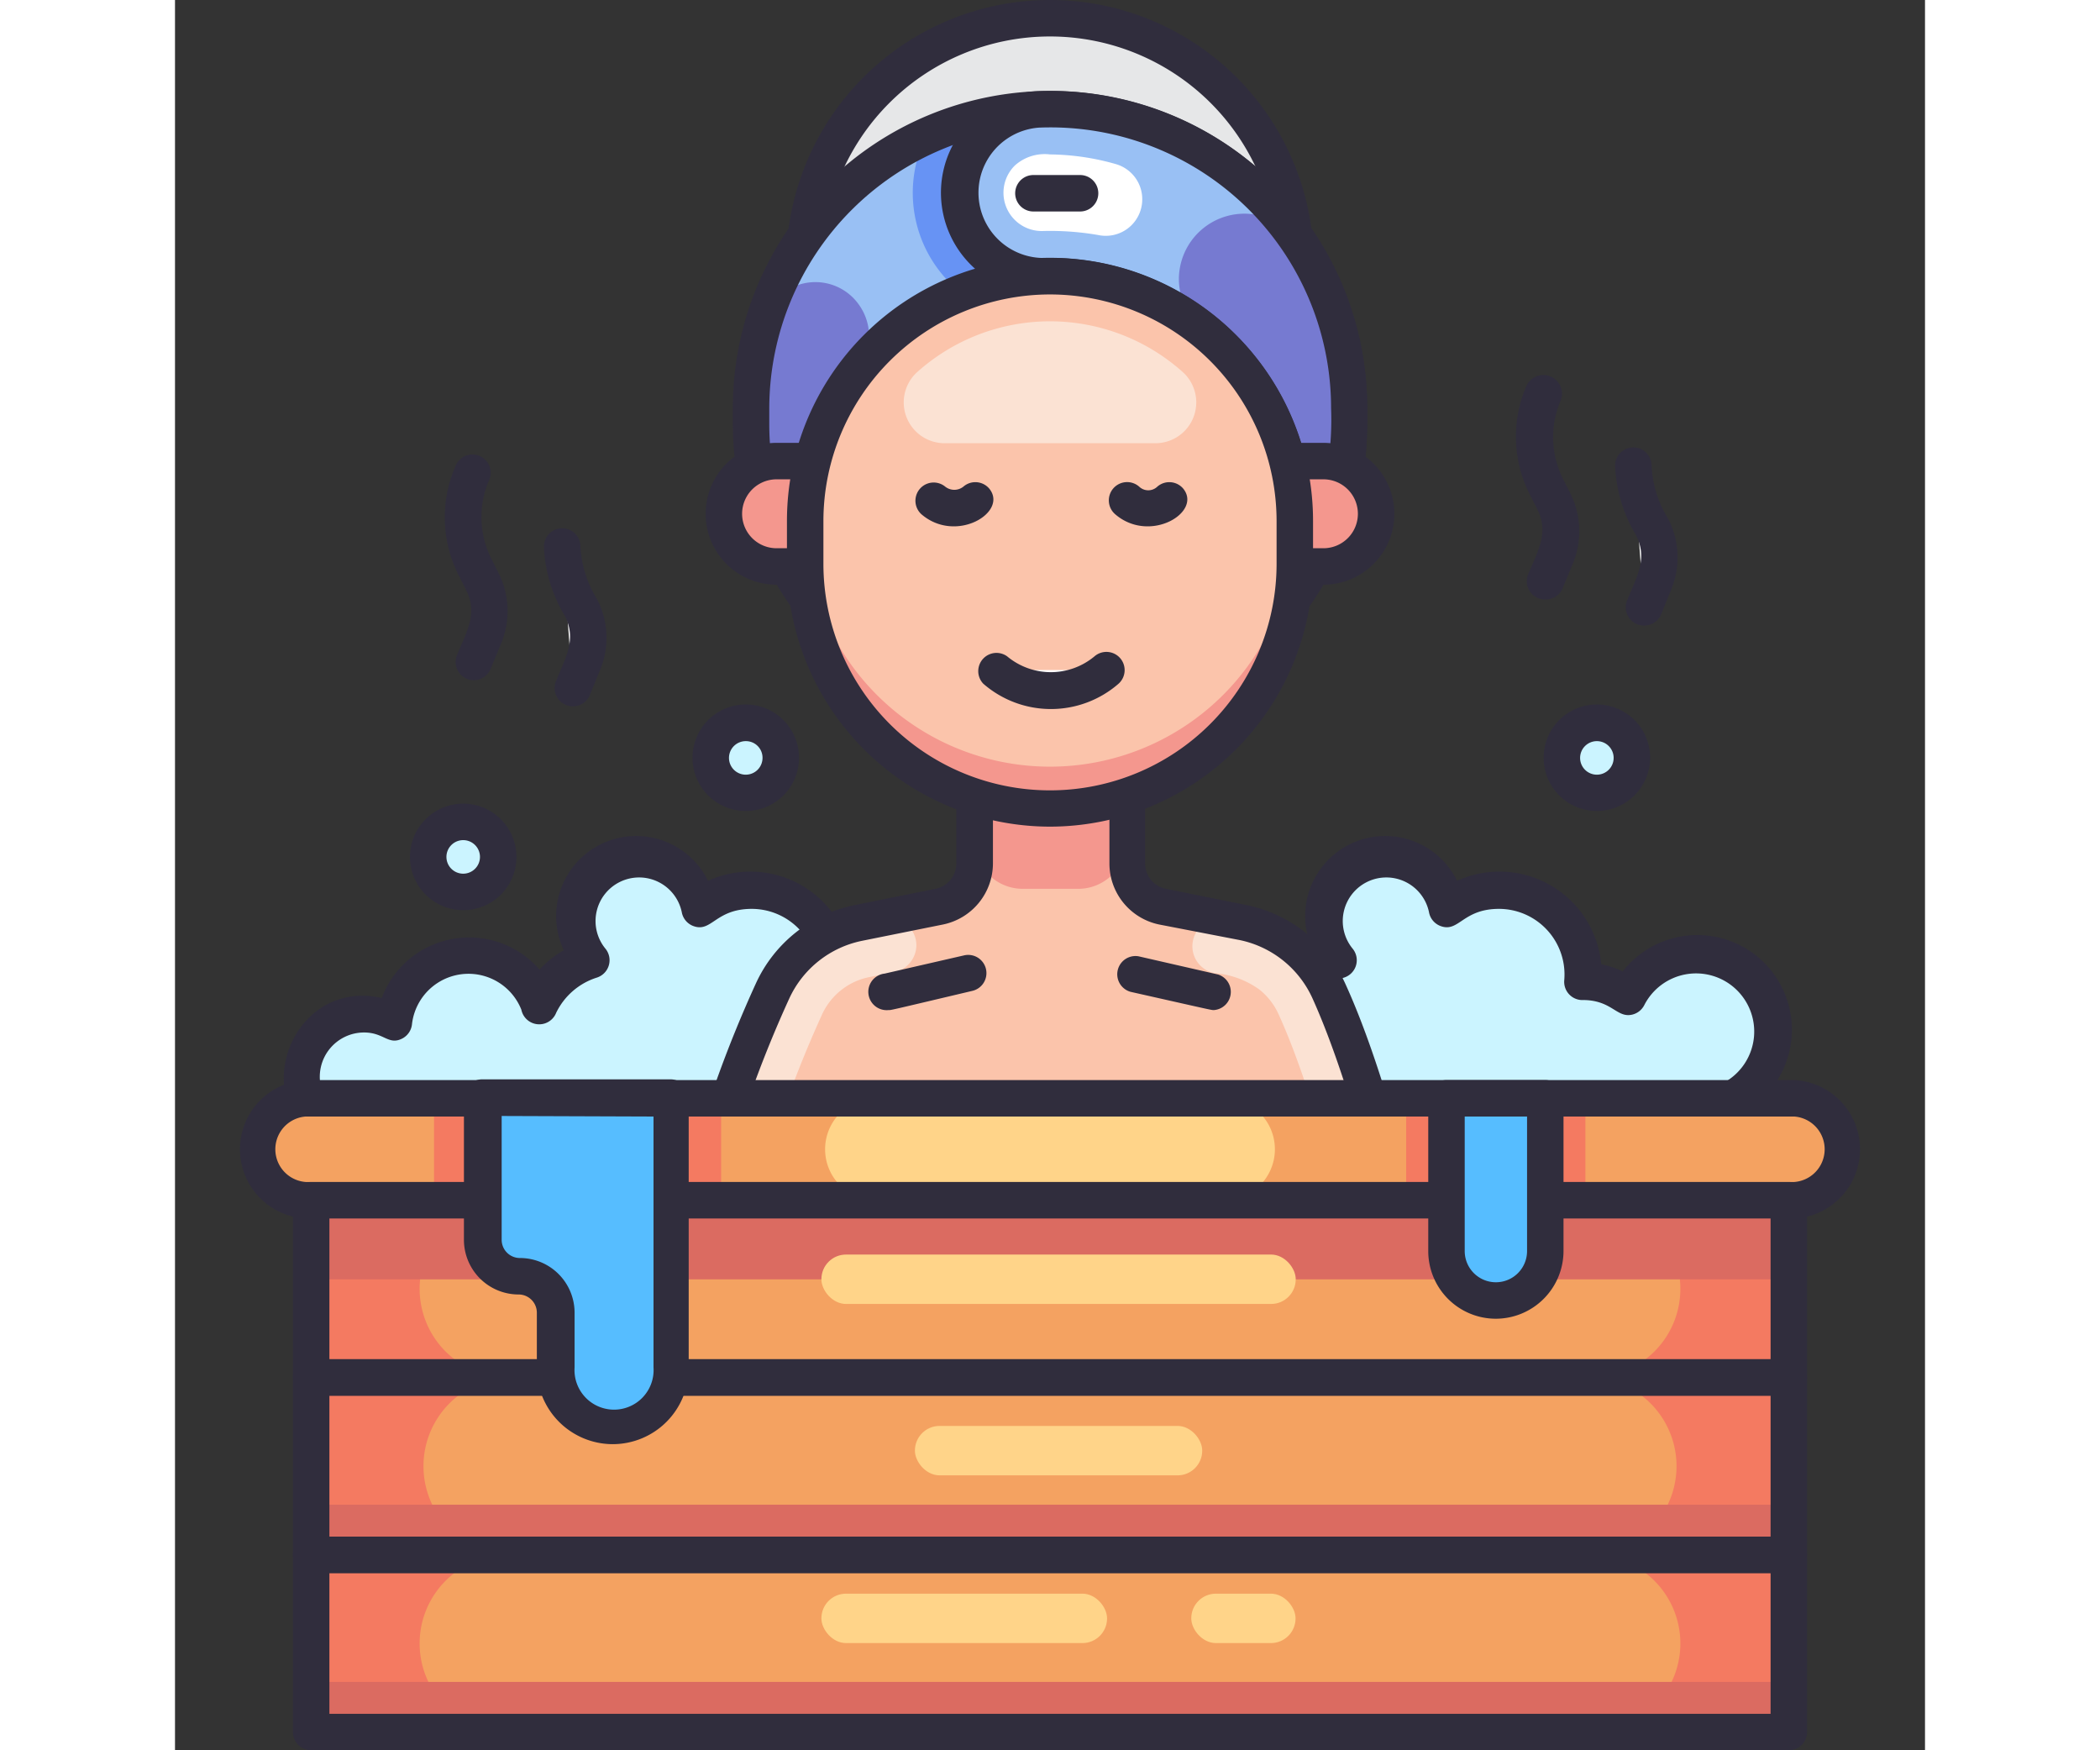 <svg viewBox="0 0 96 96"
     height="20px"
     width="24px"  xmlns="http://www.w3.org/2000/svg">
  <rect x="0" y="0" width="96" height="96" fill="#333333" stroke="none"/>
  <g id="Jacuzzi">
    <path d="m61.47 18.67h-26.94v-4.2a13.47 13.47 0 0 1 26.94 0z" fill="#e6e7e8"/>
    <path
      d="m61.47 19.67h-26.94a1 1 0 0 1 -1-1v-4.2a14.47 14.47 0 0 1 28.94 0v4.2a1 1 0 0 1 -1 1zm-25.94-2h24.94v-3.2a12.47 12.47 0 0 0 -24.94 0z"
      fill="#302d3d"/>
    <path
      d="m42.39 52.33a4.19 4.19 0 0 0 -3.72 2.29 4.15 4.15 0 0 0 -2.5-.82 4.6 4.6 0 0 0 -7.44-4 3.39 3.39 0 1 0 -5.94 2.77 4.75 4.75 0 0 0 -2.79 2.43 4.11 4.11 0 0 0 -8 1.07 3.42 3.42 0 1 0 -3.13 6.08c.85 3.34 11.78 4.67 17 1.82a15.45 15.45 0 0 0 8.61.47c4 2.36 10.85.64 10.85-2.68a2.62 2.62 0 0 0 -.68-1.69 4.2 4.2 0 0 0 -2.26-7.74z"
      fill="#cbf4ff"/>
    <path
      d="m34.32 65.49a16.68 16.68 0 0 1 -8.39-.43c-5.24 2.55-16.08 1.74-17.83-2.22-4.26-2.57-1.61-9.21 3.24-8.1a5.12 5.12 0 0 1 8.66-1.56 5.27 5.27 0 0 1 1.33-1.06 4.39 4.39 0 0 1 7.91-3.81 5.61 5.61 0 0 1 7.91 4.58 5 5 0 0 1 1.18.39 5.19 5.19 0 1 1 7.62 7 3.34 3.34 0 0 1 .35 1.47c.02 4.25-7.37 6.12-11.98 3.74zm.15-2a1 1 0 0 1 .51.13c4.09 2.41 11.2-.14 8.9-2.85a1 1 0 0 1 .22-1.49 3.19 3.19 0 1 0 -4.54-4.15 1 1 0 0 1 -.66.52c-.85.2-1.1-.78-2.67-.8a1 1 0 0 1 -1-1.09 3.61 3.61 0 0 0 -3.59-3.91c-2 0-2.2 1.32-3.21.94a1 1 0 0 1 -.63-.76 2.39 2.39 0 1 0 -4.19 2 1 1 0 0 1 -.47 1.59 3.73 3.73 0 0 0 -2.23 1.93 1 1 0 0 1 -1.91-.17 3.12 3.12 0 0 0 -6 .8 1 1 0 0 1 -.53.78c-.76.39-1-.33-2.1-.33a2.43 2.43 0 0 0 -1.05 4.62 1 1 0 0 1 .53.65c.27 1.08 3.41 2.63 8.38 2.63a15.76 15.76 0 0 0 7.12-1.43 1 1 0 0 1 .84-.06 15.09 15.09 0 0 0 8.28.4z"
      fill="#302d3d"/>
    <path
      d="m83.43 52.33a4.18 4.18 0 0 0 -3.72 2.29 4.15 4.15 0 0 0 -2.5-.82 4.6 4.6 0 0 0 -7.44-4 3.39 3.39 0 1 0 -5.94 2.77 4.7 4.7 0 0 0 -2.83 2.43 4.11 4.11 0 0 0 -7.92 1.06 3.42 3.42 0 1 0 -3.08 6.09c.85 3.34 11.78 4.67 17 1.82a15.45 15.45 0 0 0 8.61.47c4 2.36 10.85.64 10.85-2.68a2.62 2.62 0 0 0 -.68-1.69 4.2 4.2 0 0 0 -2.35-7.74z"
      fill="#cbf4ff"/>
    <path
      d="m75.36 65.49a16.68 16.68 0 0 1 -8.36-.43c-5.24 2.55-16.08 1.74-17.83-2.22-4.26-2.57-1.62-9.21 3.24-8.1a5.11 5.11 0 0 1 8.67-1.56 5.5 5.5 0 0 1 1.34-1.06 4.39 4.39 0 0 1 7.91-3.81 5.61 5.61 0 0 1 7.91 4.58 5 5 0 0 1 1.18.39 5.19 5.19 0 1 1 7.62 7 3.34 3.34 0 0 1 .35 1.47c-.03 4.25-7.39 6.12-12.03 3.74zm.15-2a1 1 0 0 1 .51.13c4.08 2.41 11.2-.15 8.9-2.85a1 1 0 0 1 .22-1.49 3.19 3.19 0 1 0 -4.54-4.15 1 1 0 0 1 -.66.52c-.85.2-1.1-.78-2.67-.8a1 1 0 0 1 -1.06-1.08 3.6 3.6 0 0 0 -3.58-3.92c-2 0-2.2 1.32-3.21.94a1 1 0 0 1 -.63-.76 2.39 2.39 0 1 0 -4.19 2 1 1 0 0 1 -.47 1.59 3.73 3.73 0 0 0 -2.23 1.93 1 1 0 0 1 -1.83-.07 3.12 3.12 0 0 0 -6 .8 1 1 0 0 1 -.53.78c-.76.39-1-.33-2.11-.33a2.43 2.43 0 0 0 -1 4.62 1 1 0 0 1 .54.65c.27 1.08 3.41 2.63 8.38 2.63a15.76 15.76 0 0 0 7.12-1.43 1 1 0 0 1 .84-.06 15.1 15.1 0 0 0 8.2.3z"
      fill="#302d3d"/>
    <path
      d="m27.18 74.76a66 66 0 0 1 5.61-20.42 6.63 6.63 0 0 1 4.72-3.72l4.42-.89a2.42 2.42 0 0 0 1.94-2.37v-4.44h8.36v4.44a2.41 2.41 0 0 0 1.94 2.37c4.45.9 5.66.94 7.23 2.21a6.49 6.49 0 0 1 1.91 2.45c2.43 5.32 4.62 14.6 5.51 20.37z"
      fill="#fbc4ab"/>
    <path d="m52.19 46.15c0-.78 0-1.8 0-3.23h-8.32v3.23a2.63 2.63 0 0 0 2.64 2.6h3a2.64 2.64 0 0 0 2.68-2.6z"
          fill="#f4978e"/>
    <path
      d="m63.31 54.39a6.64 6.64 0 0 0 -4.73-3.77l-.95-.19a1.5 1.5 0 1 0 -.63 2.94 4.91 4.91 0 0 1 2.48.9 3.67 3.67 0 0 1 1.06 1.36c1.82 4 3.59 10.63 4.67 16.13h-34.6a63.42 63.42 0 0 1 4.91-16.17 3.63 3.63 0 0 1 2.58-2l1.36-.27a1.52 1.52 0 0 0 1.21-1.47 1.5 1.5 0 0 0 -1.8-1.47l-1.36.27a6.63 6.63 0 0 0 -4.72 3.72 66.14 66.14 0 0 0 -5.61 20.42h41.64c-.89-5.79-3.08-15.08-5.51-20.4z"
      fill="#fbe2d3"/>
    <g fill="#302d3d">
      <path
        d="m68.82 75.76h-41.64a1 1 0 0 1 -1-1.12 67 67 0 0 1 5.69-20.71 7.61 7.61 0 0 1 5.43-4.29l4.42-.89a1.41 1.41 0 0 0 1.14-1.39v-4.44a1 1 0 0 1 1-1h8.36a1 1 0 0 1 1 1v4.44a1.41 1.41 0 0 0 1.14 1.39l4.41.89a7.63 7.63 0 0 1 5.45 4.36c2.39 5.24 4.62 14.35 5.59 20.64a1 1 0 0 1 -.99 1.12zm-40.51-2h39.34c-1-6-3.1-14.25-5.25-19a5.64 5.64 0 0 0 -4-3.2l-4.4-.85a3.42 3.42 0 0 1 -2.74-3.35v-3.44h-6.39v3.44a3.43 3.43 0 0 1 -2.75 3.35l-4.42.89a5.63 5.63 0 0 0 -4 3.16 65 65 0 0 0 -5.39 19z"/>
      <path
        d="m39.15 55.4a1 1 0 0 1 -.22-2l4.36-1a1 1 0 0 1 1.2.76 1 1 0 0 1 -.76 1.19c-4.73 1.12-4.43 1.05-4.58 1.05z"/>
      <path d="m57 55.4c-.16 0 .13.06-4.58-1a1 1 0 0 1 .43-1.95l4.37 1a1 1 0 0 1 -.22 1.95z"/>
    </g>
    <path d="m88.83 65.83h-81.66a2.8 2.8 0 0 1 0-5.59h81.66a2.8 2.8 0 0 1 0 5.59z" fill="#f4a261"/>
    <path d="m14.21 60.24h15.75v5.58h-15.75z" fill="#f47a61"/>
    <path d="m67.54 60.24h9.83v5.58h-9.83z" fill="#f47a61"/>
    <path d="m57.37 65.83h-18.74a2.8 2.8 0 1 1 0-5.59h18.74a2.8 2.8 0 1 1 0 5.59z" fill="#ffd489"/>
    <path
      d="m88.83 66.83h-81.66a3.8 3.8 0 0 1 0-7.59h81.66a3.8 3.8 0 0 1 0 7.59zm-81.66-5.59a1.8 1.8 0 0 0 0 3.59h81.66a1.8 1.8 0 0 0 0-3.59z"
      fill="#302d3d"/>
    <path d="m7.47 65.83h81.06v9.72h-81.06z" fill="#f47a61"/>
    <path d="m77.72 75.55h-59.44a4.86 4.86 0 0 1 0-9.72h59.44a4.86 4.86 0 0 1 0 9.72z" fill="#f4a261"/>
    <path d="m7.47 65.83h81.06v4.34h-81.06z" fill="#db6b61"/>
    <rect fill="#ffd489" height="2.71" rx="1.35" width="26.02" x="35.46" y="68.81"/>
    <path d="m7.47 75.55h81.06v9.72h-81.06z" fill="#f47a61"/>
    <path d="m7.47 85.28h81.06v9.72h-81.06z" fill="#f47a61"/>
    <path d="m77.72 95h-59.44a4.86 4.86 0 0 1 0-9.72h59.44a4.86 4.86 0 1 1 0 9.72z" fill="#f4a261"/>
    <path d="m77.72 85.28h-59.44a4.87 4.87 0 0 1 0-9.73h59.44a4.87 4.87 0 0 1 0 9.73z" fill="#f4a261"/>
    <path d="m7.47 92.25h81.06v2.75h-81.06z" fill="#db6b61"/>
    <path d="m7.47 82.53h81.06v2.75h-81.06z" fill="#db6b61"/>
    <path
      d="m88.53 76.55h-81.06a1 1 0 0 1 -1-1v-9.72a1 1 0 0 1 1-1h81.06a1 1 0 0 1 1 1v9.72a1 1 0 0 1 -1 1zm-80.06-2h79.06v-7.72h-79.06z"
      fill="#302d3d"/>
    <path
      d="m88.53 86.28h-81.06a1 1 0 0 1 -1-1v-9.73a1 1 0 0 1 1-1h81.06a1 1 0 0 1 1 1v9.73a1 1 0 0 1 -1 1zm-80.06-2h79.06v-7.73h-79.06z"
      fill="#302d3d"/>
    <path
      d="m88.53 96h-81.06a1 1 0 0 1 -1-1v-9.72a1 1 0 0 1 1-1h81.06a1 1 0 0 1 1 1v9.72a1 1 0 0 1 -1 1zm-80.06-2h79.06v-7.72h-79.06z"
      fill="#302d3d"/>
    <path d="m27.18 60.24v14.81a3.17 3.17 0 0 1 -6.33 0v-3.05a2 2 0 0 0 -2-2 2 2 0 0 1 -2-2v-7.8z" fill="#56bdff"/>
    <path
      d="m24 79.21a4.17 4.17 0 0 1 -4.15-4.21v-3a1 1 0 0 0 -1-1 3 3 0 0 1 -3-3v-7.8a1 1 0 0 1 1-1h10.33a1 1 0 0 1 1 1v14.8a4.17 4.17 0 0 1 -4.18 4.21zm-6.08-18v6.79a1 1 0 0 0 1 1 3 3 0 0 1 3 3v3a2.17 2.17 0 1 0 4.33 0v-13.76z"
      fill="#302d3d"/>
    <path d="m72.46 71.33a2.7 2.7 0 0 1 -2.71-2.7v-8.39h5.42v8.39a2.71 2.71 0 0 1 -2.71 2.7z" fill="#56bdff"/>
    <path
      d="m72.46 72.33a3.71 3.71 0 0 1 -3.71-3.71v-8.38a1 1 0 0 1 1-1h5.42a1 1 0 0 1 1 1v8.38a3.72 3.72 0 0 1 -3.71 3.71zm-1.71-11.09v7.38a1.71 1.71 0 0 0 3.42 0v-7.38z"
      fill="#302d3d"/>
    <circle cx="78" cy="41.56" fill="#cbf4ff" r="1.92"/>
    <path
      d="m78 44.48a2.92 2.92 0 1 1 2.92-2.92 2.92 2.92 0 0 1 -2.92 2.92zm0-3.83a.92.92 0 1 0 .92.91.92.92 0 0 0 -.92-.91z"
      fill="#302d3d"/>
    <circle cx="31.31" cy="41.56" fill="#cbf4ff" r="1.92"/>
    <path
      d="m31.31 44.48a2.92 2.92 0 1 1 2.92-2.92 2.91 2.91 0 0 1 -2.92 2.92zm0-3.83a.92.92 0 1 0 .92.91.91.91 0 0 0 -.92-.91z"
      fill="#302d3d"/>
    <circle cx="15.81" cy="47" fill="#cbf4ff" r="1.92"/>
    <path
      d="m15.81 49.92a2.92 2.92 0 1 1 2.92-2.92 2.91 2.91 0 0 1 -2.92 2.92zm0-3.84a.92.92 0 1 0 .92.92.92.92 0 0 0 -.92-.92z"
      fill="#302d3d"/>
    <path d="m75.05 21.58a6.11 6.11 0 0 0 .19 5.15l.37.72c.87 1.71.14 3-.45 4.43" fill="#fff"/>
    <path
      d="m75.16 32.88a1 1 0 0 1 -.93-1.38c.56-1.35 1.15-2.3.49-3.59l-.37-.73a7 7 0 0 1 -.22-6 1 1 0 1 1 1.87.82 5.09 5.09 0 0 0 .16 4.3l.37.73a4.65 4.65 0 0 1 .16 3.86l-.58 1.4a1 1 0 0 1 -.95.59z"
      fill="#302d3d"/>
    <path d="m80 25.52a6.13 6.13 0 0 0 .66 2.64l.37.72c.87 1.71.14 3-.45 4.43" fill="#fff"/>
    <path
      d="m80.58 34.31a1 1 0 0 1 -.92-1.38c.55-1.35 1.14-2.3.48-3.59a8 8 0 0 1 -1.14-3.8 1 1 0 0 1 1-1 1 1 0 0 1 1 1 6.11 6.11 0 0 0 .92 2.93 4.61 4.61 0 0 1 .16 3.86l-.57 1.4a1 1 0 0 1 -.93.58z"
      fill="#302d3d"/>
    <path d="m16.29 26a6.08 6.08 0 0 0 .19 5.14l.37.72c.87 1.71.14 3-.45 4.43" fill="#fff"/>
    <path
      d="m16.4 37.31a1 1 0 0 1 -.93-1.38c.56-1.35 1.15-2.3.49-3.59l-.37-.73a7 7 0 0 1 -.22-6 1 1 0 1 1 1.84.77 5.09 5.09 0 0 0 .16 4.3l.37.73a4.65 4.65 0 0 1 .16 3.86l-.58 1.4a1 1 0 0 1 -.92.64z"
      fill="#302d3d"/>
    <path d="m21.24 30a6.13 6.13 0 0 0 .66 2.64l.37.72c.87 1.71.14 3-.45 4.43" fill="#fff"/>
    <path
      d="m21.82 38.74a1 1 0 0 1 -.92-1.38c.55-1.35 1.14-2.3.48-3.59a7.93 7.93 0 0 1 -1.14-3.77 1 1 0 1 1 2-.05 6.11 6.11 0 0 0 .92 2.93 4.57 4.57 0 0 1 .16 3.86l-.57 1.4a1 1 0 0 1 -.93.6z"
      fill="#302d3d"/>
    <rect fill="#ffd489" height="2.71" rx="1.35" width="15.76" x="40.59" y="78.21"/>
    <rect fill="#ffd489" height="2.71" rx="1.35" width="5.72" x="55.75" y="87.41"/>
    <rect fill="#ffd489" height="2.71" rx="1.35" width="15.67" x="35.46" y="87.41"/>
    <path
      d="m49.32 6.06v9.15a13.43 13.43 0 0 0 -14.75 13.36 29.8 29.8 0 0 0 .14 4.28 16.27 16.27 0 0 1 -3.11-9.6v-.85a16.39 16.39 0 0 1 17.72-16.34z"
      fill="#99c0f4"/>
    <path d="m49.32 6.06v9.15a13.4 13.4 0 0 0 -6.2.85 7 7 0 0 1 -1.92-8.59 16.14 16.14 0 0 1 8.12-1.41z"
          fill="#6793f4"/>
    <path
      d="m37.48 16.66a2.92 2.92 0 0 0 -5.11.78 17.25 17.25 0 0 0 -.77 5.81 16.27 16.27 0 0 0 3.11 9.6 28.41 28.41 0 0 1 -.14-4.28 13.31 13.31 0 0 1 2.86-8.25 3 3 0 0 0 .05-3.66z"
      fill="#767ad1"/>
    <path
      d="m48 40.65a17.43 17.43 0 0 1 -17.4-17.4v-.86a17.4 17.4 0 0 1 34.8 0v.86a17.43 17.43 0 0 1 -17.4 17.4zm0-33.65a15.42 15.42 0 0 0 -15.4 15.4v.86a15.4 15.4 0 0 0 30.8 0v-.86a15.42 15.42 0 0 0 -15.4-15.4z"
      fill="#302d3d"/>
    <path
      d="m47.35 6a4.58 4.58 0 0 0 .35 9.15 13.43 13.43 0 0 1 13.72 13.42 28.33 28.33 0 0 1 -.14 4.3 16.27 16.27 0 0 0 3.12-9.62v-.86a16.4 16.4 0 0 0 -17.05-16.39z"
      fill="#99c0f4"/>
    <path
      d="m51.61 9a13.55 13.55 0 0 0 -3.61-.53 2.44 2.44 0 0 0 -1.93.61 2.1 2.1 0 0 0 1.57 3.59 15.42 15.42 0 0 1 3 .22 2 2 0 0 0 2.42-2 2 2 0 0 0 -1.45-1.89z"
      fill="#fff"/>
    <path
      d="m55.07 15.32a3.68 3.68 0 0 0 1.41 2.86 13.34 13.34 0 0 1 4.94 10.39 28.8 28.8 0 0 1 -.14 4.3 16.27 16.27 0 0 0 3.12-9.62v-.86a16.38 16.38 0 0 0 -2.73-9.06 3.6 3.6 0 0 0 -6.6 1.99z"
      fill="#767ad1"/>
    <path
      d="m60.29 32.72a25.21 25.21 0 0 0 .13-4.15 12.43 12.43 0 0 0 -12.69-12.42 5.58 5.58 0 0 1 -4.73-8.74 5.51 5.51 0 0 1 4.31-2.41 17.38 17.38 0 0 1 18.09 17.39v.86a17.23 17.23 0 0 1 -3.32 10.21 1 1 0 0 1 -1.79-.74zm2.13-4.06a16.19 16.19 0 0 0 1-6.27 15.4 15.4 0 0 0 -16.03-15.39 3.58 3.58 0 0 0 .29 7.15 14.43 14.43 0 0 1 14.74 14.51z"
      fill="#302d3d"/>
    <path d="m63 31.07h-30a2.89 2.89 0 0 1 0-5.78h30a2.89 2.89 0 1 1 0 5.78z" fill="#f4978e"/>
    <path
      d="m63 32.07h-30a3.89 3.89 0 0 1 0-7.78h30a3.89 3.89 0 1 1 0 7.78zm-30-5.78a1.89 1.89 0 0 0 0 3.78h30a1.89 1.89 0 1 0 0-3.78z"
      fill="#302d3d"/>
    <path d="m49.65 11.6h-2.56a1 1 0 0 1 0-2h2.56a1 1 0 0 1 0 2z" fill="#302d3d"/>
    <path
      d="m48 44.34a13.42 13.42 0 0 1 -13.43-13.42v-2.35a13.43 13.43 0 0 1 26.86 0v2.35a13.43 13.43 0 0 1 -13.43 13.42z"
      fill="#fbc4ab"/>
    <path d="m61.43 28.62v2.3a13.43 13.43 0 0 1 -26.86 0v-2.3a13.43 13.43 0 0 0 26.86 0z" fill="#f4978e"/>
    <path d="m53.79 24.31a2.24 2.24 0 0 0 1.53-3.87 10.92 10.92 0 0 0 -14.64 0 2.24 2.24 0 0 0 1.53 3.87z"
          fill="#fbe2d3"/>
    <path
      d="m48 45.34a14.45 14.45 0 0 1 -14.43-14.42v-2.35a14.43 14.43 0 0 1 28.86 0v2.35a14.45 14.45 0 0 1 -14.43 14.42zm0-29.19a12.44 12.44 0 0 0 -12.43 12.42v2.35a12.43 12.43 0 0 0 24.86 0v-2.35a12.44 12.44 0 0 0 -12.43-12.42z"
      fill="#302d3d"/>
    <path d="m51.57 28.2a1 1 0 0 1 1.32-1.51.72.72 0 0 0 1 0 1 1 0 0 1 1.41.1c1.08 1.3-1.83 3.06-3.73 1.41z"
          fill="#302d3d"/>
    <path d="m40.94 28.2a1 1 0 0 1 1.31-1.51.8.8 0 0 0 1 0 1 1 0 0 1 1.41.1c1.08 1.3-1.82 3.06-3.72 1.41z"
          fill="#302d3d"/>
    <path d="m51.1 36.75a4.65 4.65 0 0 1 -6.1 0" fill="#fff"/>
    <path
      d="m44.34 37.5a1 1 0 0 1 1.31-1.5 3.74 3.74 0 0 0 4.79 0 1 1 0 0 1 1.41.1 1 1 0 0 1 -.1 1.41 5.65 5.65 0 0 1 -7.41-.01z"
      fill="#302d3d"/>
  </g>
</svg>
